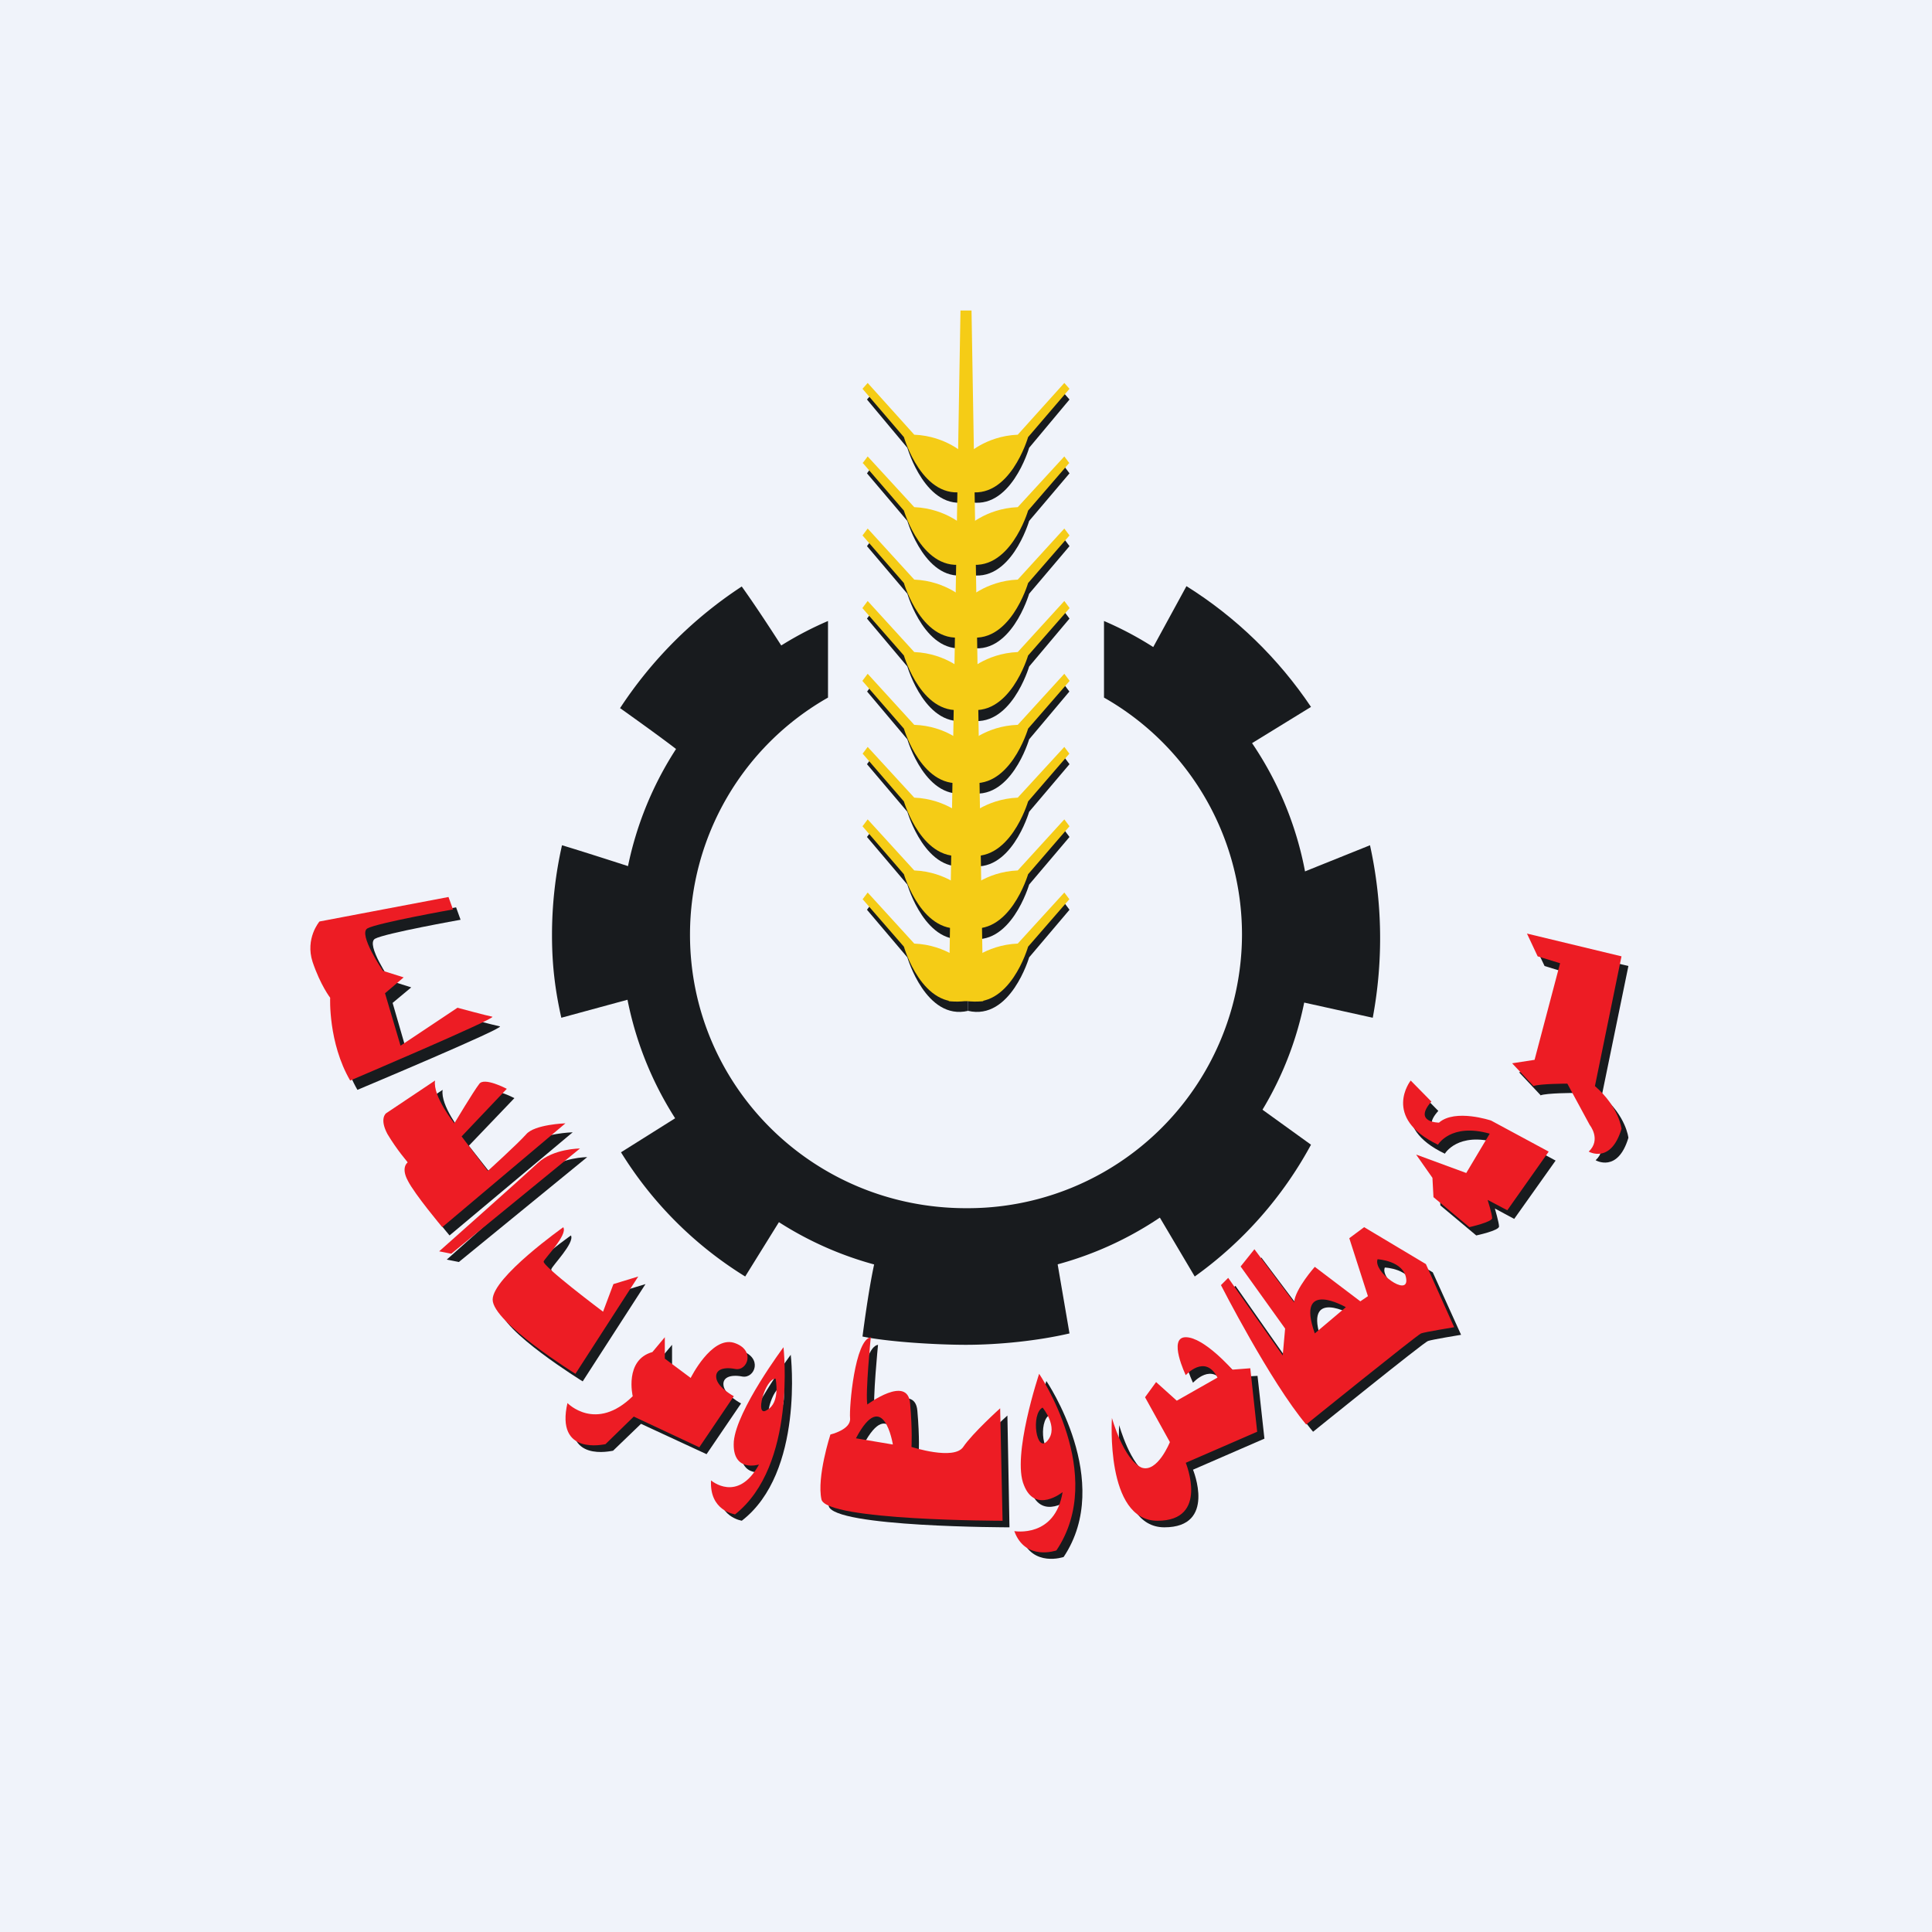 <!-- by TradingView --><svg width="56" height="56" viewBox="0 0 56 56" fill="none" xmlns="http://www.w3.org/2000/svg"><path fill="#F0F3FA" d="M0 0h56v56H0z"/><path d="M17.97 20.53A12.23 12.23 0 0 1 21.5 17c.66.92 1.57 2.38 1.57 2.38s-2.99 2.85-3.21 2.55c-.13-.14-1.01-.78-1.88-1.4ZM16.27 29.5c-.18-.8-.27-1.53-.27-2.39 0-.9.1-1.77.29-2.61 1.16.35 3.52 1.13 3.52 1.13l-1.04 3.19-2.5.68ZM21.6 37a11.06 11.06 0 0 1-3.6-3.6l2.45-1.54 2.54 2.9L21.6 37ZM31 38.65c-.9.21-2.03.33-3 .33-.83 0-2.22-.08-3-.24.14-1.07.35-2.42.54-2.76l4.92-.48.54 3.15ZM38 33.18A11.32 11.32 0 0 1 34.63 37l-1.22-2.06.04-.33 2.47-2.93 2.08 1.5Z" fill="#181B1E"/><path d="M39.71 24.5a12.54 12.54 0 0 1 .08 5l-2.53-.56-.46-3.27 2.91-1.17Z" fill="url(#alni1x1ej)"/><path d="M34.39 16.99c1.44.9 2.67 2.1 3.61 3.5l-2.05 1.26-2.76-2.56 1.2-2.2Z" fill="url(#blni1x1ej)"/><path d="M24 18a9.9 9.9 0 0 0-6 9.09A9.95 9.95 0 0 0 28 37c5.53 0 10-4.43 10-9.91A9.9 9.9 0 0 0 32 18v2.22a7.9 7.9 0 0 1 4 6.87 7.95 7.95 0 0 1-8 7.93c-4.43 0-8-3.54-8-7.93a7.9 7.9 0 0 1 4-6.87V18Z" fill="url(#clni1x1ej)"/><path d="m25.13 15.83 1.17 1.38s.54 1.85 1.76 1.55V17.7s-.53-.56-1.46-.59l-1.32-1.48-.15.2Z" fill="url(#dlni1x1ej)"/><path d="m25.13 17.93 1.17 1.39s.54 1.84 1.76 1.55V19.8s-.53-.56-1.46-.59l-1.32-1.48-.15.2Z" fill="url(#elni1x1ej)"/><path d="m25.13 20.04 1.17 1.39s.54 1.84 1.76 1.54v-1.05s-.53-.56-1.46-.6l-1.32-1.47-.15.2Z" fill="url(#flni1x1ej)"/><path d="m25.13 22.15 1.17 1.38s.54 1.85 1.76 1.55v-1.05s-.53-.56-1.46-.6l-1.32-1.48-.15.2Z" fill="url(#glni1x1ej)"/><path d="m25.13 24.26 1.17 1.38s.54 1.85 1.76 1.55v-1.05s-.53-.56-1.46-.6l-1.32-1.48-.15.2Z" fill="url(#hlni1x1ej)"/><path d="m25.13 26.37 1.17 1.38s.54 1.84 1.76 1.55v-1.06s-.53-.56-1.46-.59l-1.32-1.48-.15.2Z" fill="url(#ilni1x1ej)"/><path d="m25.13 13.72 1.17 1.38s.54 1.85 1.76 1.55V15.6s-.53-.56-1.46-.6l-1.32-1.48-.15.2Z" fill="url(#jlni1x1ej)"/><path d="m25.13 11.58 1.17 1.4s.54 1.86 1.76 1.56v-1.03s-.53-.56-1.46-.6l-1.32-1.5-.15.17Z" fill="url(#klni1x1ej)"/><path d="m31 17.93-1.17 1.39s-.54 1.84-1.77 1.55V19.8s.54-.56 1.47-.59l1.32-1.48.15.2Z" fill="url(#llni1x1ej)"/><path d="m31 20.04-1.17 1.39s-.54 1.84-1.77 1.54v-1.05s.54-.56 1.47-.6l1.32-1.47.15.2Z" fill="url(#mlni1x1ej)"/><path d="m31 15.83-1.17 1.38s-.54 1.85-1.77 1.55V17.7s.54-.56 1.47-.59l1.32-1.48.15.2Z" fill="url(#nlni1x1ej)"/><path d="m31 24.26-1.17 1.38s-.54 1.85-1.77 1.55v-1.05s.54-.56 1.47-.6l1.32-1.48.15.2Z" fill="url(#olni1x1ej)"/><path d="m31 22.15-1.17 1.38s-.54 1.85-1.77 1.55v-1.05s.54-.56 1.47-.6l1.32-1.48.15.2Z" fill="url(#plni1x1ej)"/><path d="m31 26.37-1.17 1.38s-.54 1.84-1.77 1.55v-1.06s.54-.56 1.47-.59l1.32-1.48.15.2Z" fill="url(#qlni1x1ej)"/><path d="m31 13.72-1.17 1.38s-.54 1.85-1.77 1.55V15.6s.54-.56 1.47-.6l1.32-1.48.15.2Z" fill="url(#rlni1x1ej)"/><path d="m31 11.58-1.17 1.4s-.54 1.86-1.77 1.56v-1.03s.54-.56 1.47-.6l1.32-1.5.15.17Z" fill="url(#slni1x1ej)"/><path d="M27.5 29.02 27.84 9h.32l.34 20.02h-1Z" fill="#F5CC16"/><path d="m25 15.52 1.2 1.38s.54 1.85 1.8 1.55V17.4s-.55-.56-1.5-.6l-1.35-1.48-.15.2ZM25 17.63 26.2 19s.54 1.85 1.8 1.55v-1.05s-.55-.56-1.5-.6l-1.35-1.48-.15.2ZM25 19.74l1.2 1.38s.54 1.84 1.8 1.55V21.6s-.55-.56-1.5-.59l-1.35-1.48-.15.2ZM25 21.84l1.2 1.39s.54 1.84 1.8 1.55v-1.06s-.55-.56-1.5-.6l-1.35-1.47-.15.2ZM25 23.95l1.2 1.39s.54 1.84 1.8 1.54v-1.05s-.55-.56-1.5-.6l-1.35-1.48-.15.2ZM25 26.06l1.2 1.38S26.73 29.3 28 29v-1.05s-.55-.56-1.5-.6l-1.35-1.48-.15.2ZM25 13.41l1.2 1.39s.54 1.84 1.8 1.54V15.3s-.55-.56-1.5-.6l-1.35-1.47-.15.2ZM25 11.27l1.2 1.4s.54 1.87 1.8 1.57V13.2s-.55-.56-1.5-.6l-1.35-1.5-.15.17ZM31 17.63 29.8 19s-.54 1.85-1.8 1.55v-1.05s.55-.56 1.5-.6l1.35-1.48.15.2ZM31 19.74l-1.2 1.38s-.54 1.84-1.8 1.55V21.6s.55-.56 1.5-.59l1.35-1.48.15.2ZM31 15.52l-1.2 1.38s-.54 1.85-1.8 1.55V17.4s.55-.56 1.5-.6l1.35-1.48.15.2ZM31 23.95l-1.2 1.39s-.54 1.84-1.8 1.54v-1.05s.55-.56 1.5-.6l1.35-1.48.15.2ZM31 21.84l-1.2 1.39s-.54 1.84-1.8 1.55v-1.06s.55-.56 1.5-.6l1.35-1.47.15.2ZM31 26.06l-1.2 1.38S29.27 29.3 28 29v-1.05s.55-.56 1.5-.6l1.35-1.48.15.2ZM31 13.41l-1.2 1.39s-.54 1.84-1.8 1.54V15.3s.55-.56 1.5-.6l1.35-1.47.15.2ZM31 11.27l-1.2 1.4s-.54 1.87-1.8 1.57V13.2s.55-.56 1.5-.6l1.35-1.5.15.17Z" fill="#F5CC16"/><path d="m13.22 26.3-3.75.71s-.4.49-.19 1.16c.23.68.51 1.03.51 1.03s-.06 1.3.57 2.39c0 0 4.29-1.8 4.13-1.84-.16-.03-1.02-.26-1.02-.26l-1.65 1.1-.44-1.52.54-.45-.6-.19s-.73-1.06-.45-1.22c.29-.16 2.48-.55 2.48-.55l-.13-.36Z" fill="url(#tlni1x1ej)"/><path d="m12.83 31.59-1.42.95s-.2.14.04.6c.27.45.58.8.58.8s-.2.15 0 .53c.21.4 1 1.34 1 1.34l3.57-2.99s-.9.03-1.14.32c-.24.28-1.1 1.05-1.1 1.05l-.77-.98 1.32-1.38s-.66-.35-.8-.14c-.17.21-.73 1.13-.73 1.13s-.62-.78-.55-1.23Z" fill="url(#ulni1x1ej)"/><path d="m13.3 36.58 3.72-3.04s-.76 0-1.21.42l-2.86 2.55.35.07Z" fill="url(#vlni1x1ej)"/><path d="M16.55 35.81s-2.06 1.45-2.06 2.1c0 .65 2.4 2.13 2.4 2.13l1.82-2.82-.72.22-.3.8s-1.79-1.34-1.71-1.45c.03-.11.68-.76.57-.98Z" fill="url(#wlni1x1ej)"/><path d="M16.66 40.88s.82.85 1.9-.2c0 0-.26-1.04.56-1.27l.36-.43v.62l.75.56s.6-1.21 1.25-1.01c.64.2.4.81.04.75-.36-.07-.61.03-.54.3.07.25.5.48.5.48l-1 1.47-1.9-.88-.81.78c-.04 0-1.47.36-1.11-1.17Z" fill="url(#xlni1x1ej)"/><path fill-rule="evenodd" d="M25.35 40.92c-.06-.32.1-1.94.1-1.94-.46.07-.63 2.02-.6 2.34.03.32-.57.47-.57.47s-.4 1.22-.26 1.86c.13.62 5.24.62 5.24.62l-.06-3.24s-.8.72-1.07 1.12c-.27.39-1.5 0-1.5 0s.03-.47-.04-1.26c-.07-.83-1.24.03-1.24.03Zm-.33.97 1.07.18s-.27-1.69-1.07-.18Z" fill="url(#ylni1x1ej)"/><path d="M32.44 41.3s-.2 2.97 1.31 2.97c1.52 0 .83-1.67.83-1.67l2.07-.9-.2-1.82-.53.03s-.82-.93-1.34-.93c-.53 0 0 1.1 0 1.1s.56-.63.92.07l-1.19.66-.59-.53-.33.43.73 1.3s-.37.9-.83.73c-.52-.24-.85-1.43-.85-1.43Z" fill="url(#zlni1x1ej)"/><path d="m41.25 33.73.47.66.03.55 1.04.87s.66-.14.66-.26c0-.11-.12-.52-.12-.52l.56.3 1.2-1.69-1.67-.9s-1.04-.34-1.51.06c0 0-.76 0-.22-.6l-.6-.61s-.85 1.07.79 1.85c0 0 .37-.64 1.5-.32l-.68 1.13-1.45-.52Z" fill="url(#aalni1x1ej)"/><path d="M44.65 31.75c.18-.07.98-.07.98-.07l.65 1.2s.34.41-.03.75c0 0 .64.38.95-.65 0 0-.06-.62-.77-1.23L47.2 28l-2.74-.65.31.65.65.2-.74 2.78-.65.1.62.66Z" fill="url(#ablni1x1ej)"/><path d="M21.5 44.08c1.82-1.4 1.42-4.81 1.42-4.81s-1.36 1.81-1.44 2.72c-.06.9.73.66.73.66-.62 1.12-1.38.45-1.38.45-.06.88.68.98.68.98Zm1.2-3.9s.14.7-.26.9c-.37.25-.06-.9.25-.9Z" fill="url(#aclni1x1ej)"/><path d="M30.83 45.13c1.47-2.2-.5-5.1-.5-5.1s-.8 2.38-.44 3.21c.32.84 1.12.21 1.12.21-.22 1.33-1.4 1.12-1.4 1.12.32.87 1.22.56 1.22.56Zm-.4-4.12s.47.56.14.94c-.32.42-.5-.76-.14-.94Z" fill="url(#adlni1x1ej)"/><path fill-rule="evenodd" d="M35.6 37.48s1.42 2.78 2.46 4.02c0 0 3.22-2.6 3.33-2.63.1-.04.96-.18.96-.18l-.82-1.81-1.79-1.07-.43.32.54 1.67-.21.15-1.33-1s-.57.64-.6 1.03l-1.15-1.53-.4.5 1.3 1.78-.08.78-1.57-2.24-.22.21Zm2.71 1.39.9-.75s-1.47-.85-.9.75Zm1.83-2.13s.75.03.82.57c.07.53-.97-.22-.82-.57Z" fill="url(#aelni1x1ej)"/><path d="m13 26-3.74.71s-.42.49-.2 1.17c.23.68.51 1.04.51 1.04s-.06 1.3.58 2.4c0 0 4.28-1.82 4.12-1.85-.16-.03-1.01-.26-1.01-.26l-1.65 1.1-.45-1.52.54-.46-.6-.19s-.73-1.07-.45-1.23c.29-.16 2.48-.55 2.48-.55L13 26ZM12.61 31.32l-1.42.95s-.2.15.04.6c.28.47.59.82.59.82s-.21.14 0 .53c.2.4 1 1.35 1 1.35l3.57-3.01s-.9.03-1.14.32c-.25.28-1.11 1.06-1.11 1.06l-.76-1 1.31-1.38s-.66-.35-.8-.14c-.17.22-.72 1.14-.72 1.14s-.63-.78-.56-1.24ZM13.08 36.34l3.73-3.05s-.77 0-1.22.42c-.45.42-2.86 2.56-2.86 2.56l.35.07ZM16.33 35.57s-2.05 1.45-2.05 2.1c0 .66 2.4 2.15 2.4 2.15L18.5 37l-.72.22-.3.8s-1.8-1.35-1.72-1.46c.04-.1.69-.76.57-.98ZM16.45 40.67s.82.85 1.89-.2c0 0-.25-1.05.57-1.28l.36-.43v.62l.75.56s.6-1.21 1.25-1.02c.64.2.4.83.04.76-.36-.07-.61.03-.54.3.07.26.5.49.5.49l-1 1.48-1.9-.89-.82.8c-.03 0-1.46.35-1.1-1.2Z" fill="#ED1C24"/><path fill-rule="evenodd" d="M25.14 40.71c-.06-.32.1-1.95.1-1.95-.46.07-.63 2.02-.6 2.35.03.33-.57.47-.57.47s-.4 1.23-.26 1.88c.13.62 5.25.62 5.25.62l-.07-3.26s-.8.72-1.07 1.12c-.27.4-1.5 0-1.5 0s.03-.47-.04-1.26c-.07-.84-1.24.03-1.24.03Zm-.33.98 1.07.18s-.27-1.7-1.07-.18Z" fill="#ED1C24"/><path d="M32.23 41.1s-.2 2.98 1.32 2.98c1.51 0 .82-1.68.82-1.68l2.07-.9-.2-1.84-.52.04s-.82-.94-1.35-.94c-.53 0 0 1.1 0 1.1s.56-.63.92.07l-1.18.67-.6-.54-.32.44.72 1.3s-.36.9-.82.74c-.53-.24-.86-1.44-.86-1.44ZM41.05 33.47l.47.67.03.56 1.04.87s.66-.15.66-.26c0-.12-.13-.53-.13-.53l.57.3 1.2-1.7-1.67-.9s-1.04-.35-1.51.06c0 0-.76 0-.22-.61l-.6-.61s-.85 1.07.79 1.86c0 0 .37-.64 1.5-.32L42.5 34l-1.44-.53ZM44.45 31.48c.18-.07.98-.07.98-.07l.65 1.2s.34.42-.03.77c0 0 .64.37.95-.66 0 0-.06-.62-.77-1.24l.77-3.76-2.74-.66.31.66.65.2-.74 2.8-.65.1.62.66ZM21.3 43.9c1.8-1.41 1.41-4.85 1.41-4.85s-1.36 1.82-1.44 2.73c-.06.92.73.67.73.67-.62 1.13-1.39.46-1.39.46-.05.88.68.98.68.98Zm1.18-3.94s.15.7-.25.91c-.37.25-.06-.91.25-.91ZM30.62 44.94c1.48-2.2-.5-5.12-.5-5.12s-.8 2.39-.44 3.23c.33.84 1.12.2 1.12.2-.22 1.34-1.4 1.13-1.4 1.13.32.88 1.22.56 1.22.56Zm-.4-4.14s.47.56.15.95c-.33.42-.5-.77-.15-.95Z" fill="#ED1C24"/><path fill-rule="evenodd" d="M35.39 37.25s1.43 2.8 2.47 4.04c0 0 3.22-2.6 3.33-2.64.1-.04.96-.18.96-.18l-.82-1.83-1.79-1.07-.43.32.54 1.68-.22.15-1.32-1s-.57.64-.6 1.03l-1.15-1.54-.4.5 1.29 1.8-.07.78-1.58-2.25-.21.21Zm2.72 1.4.9-.76s-1.47-.85-.9.76Zm1.82-2.15s.76.04.83.57c.07.54-.97-.21-.83-.57Z" fill="#ED1C24"/><defs><linearGradient id="alni1x1ej" x1="28" y1="16.99" x2="28" y2="38.98" gradientUnits="userSpaceOnUse"><stop stop-color="#181B1E"/><stop offset="1" stop-color="#181B1E"/></linearGradient><linearGradient id="blni1x1ej" x1="28" y1="16.99" x2="28" y2="38.98" gradientUnits="userSpaceOnUse"><stop stop-color="#181B1E"/><stop offset="1" stop-color="#181B1E"/></linearGradient><linearGradient id="clni1x1ej" x1="28" y1="18" x2="28" y2="37" gradientUnits="userSpaceOnUse"><stop stop-color="#181B1E"/><stop offset="1" stop-color="#181B1E"/></linearGradient><linearGradient id="dlni1x1ej" x1="26.6" y1="15.63" x2="26.6" y2="18.79" gradientUnits="userSpaceOnUse"><stop stop-color="#181B1E"/><stop offset="1" stop-color="#181B1E"/></linearGradient><linearGradient id="elni1x1ej" x1="26.6" y1="17.74" x2="26.6" y2="20.9" gradientUnits="userSpaceOnUse"><stop stop-color="#181B1E"/><stop offset="1" stop-color="#181B1E"/></linearGradient><linearGradient id="flni1x1ej" x1="26.6" y1="19.85" x2="26.6" y2="23.01" gradientUnits="userSpaceOnUse"><stop stop-color="#181B1E"/><stop offset="1" stop-color="#181B1E"/></linearGradient><linearGradient id="glni1x1ej" x1="26.6" y1="21.95" x2="26.6" y2="25.11" gradientUnits="userSpaceOnUse"><stop stop-color="#181B1E"/><stop offset="1" stop-color="#181B1E"/></linearGradient><linearGradient id="hlni1x1ej" x1="26.6" y1="24.06" x2="26.6" y2="27.22" gradientUnits="userSpaceOnUse"><stop stop-color="#181B1E"/><stop offset="1" stop-color="#181B1E"/></linearGradient><linearGradient id="ilni1x1ej" x1="26.6" y1="26.17" x2="26.6" y2="29.33" gradientUnits="userSpaceOnUse"><stop stop-color="#181B1E"/><stop offset="1" stop-color="#181B1E"/></linearGradient><linearGradient id="jlni1x1ej" x1="26.6" y1="13.52" x2="26.6" y2="16.68" gradientUnits="userSpaceOnUse"><stop stop-color="#181B1E"/><stop offset="1" stop-color="#181B1E"/></linearGradient><linearGradient id="klni1x1ej" x1="26.6" y1="11.41" x2="26.6" y2="14.58" gradientUnits="userSpaceOnUse"><stop stop-color="#181B1E"/><stop offset="1" stop-color="#181B1E"/></linearGradient><linearGradient id="llni1x1ej" x1="29.53" y1="17.74" x2="29.53" y2="20.9" gradientUnits="userSpaceOnUse"><stop stop-color="#181B1E"/><stop offset="1" stop-color="#181B1E"/></linearGradient><linearGradient id="mlni1x1ej" x1="29.53" y1="19.85" x2="29.53" y2="23.01" gradientUnits="userSpaceOnUse"><stop stop-color="#181B1E"/><stop offset="1" stop-color="#181B1E"/></linearGradient><linearGradient id="nlni1x1ej" x1="29.53" y1="15.63" x2="29.53" y2="18.79" gradientUnits="userSpaceOnUse"><stop stop-color="#181B1E"/><stop offset="1" stop-color="#181B1E"/></linearGradient><linearGradient id="olni1x1ej" x1="29.53" y1="24.06" x2="29.53" y2="27.22" gradientUnits="userSpaceOnUse"><stop stop-color="#181B1E"/><stop offset="1" stop-color="#181B1E"/></linearGradient><linearGradient id="plni1x1ej" x1="29.53" y1="21.95" x2="29.53" y2="25.11" gradientUnits="userSpaceOnUse"><stop stop-color="#181B1E"/><stop offset="1" stop-color="#181B1E"/></linearGradient><linearGradient id="qlni1x1ej" x1="29.53" y1="26.17" x2="29.53" y2="29.33" gradientUnits="userSpaceOnUse"><stop stop-color="#181B1E"/><stop offset="1" stop-color="#181B1E"/></linearGradient><linearGradient id="rlni1x1ej" x1="29.53" y1="13.52" x2="29.53" y2="16.68" gradientUnits="userSpaceOnUse"><stop stop-color="#181B1E"/><stop offset="1" stop-color="#181B1E"/></linearGradient><linearGradient id="slni1x1ej" x1="29.53" y1="11.41" x2="29.53" y2="14.58" gradientUnits="userSpaceOnUse"><stop stop-color="#181B1E"/><stop offset="1" stop-color="#181B1E"/></linearGradient><linearGradient id="tlni1x1ej" x1="11.86" y1="26.3" x2="11.86" y2="31.59" gradientUnits="userSpaceOnUse"><stop stop-color="#181B1E"/><stop offset="1" stop-color="#181B1E"/></linearGradient><linearGradient id="ulni1x1ej" x1="13.97" y1="31.59" x2="13.97" y2="35.81" gradientUnits="userSpaceOnUse"><stop stop-color="#181B1E"/><stop offset="1" stop-color="#181B1E"/></linearGradient><linearGradient id="vlni1x1ej" x1="14.99" y1="33.54" x2="14.99" y2="36.58" gradientUnits="userSpaceOnUse"><stop stop-color="#181B1E"/><stop offset="1" stop-color="#181B1E"/></linearGradient><linearGradient id="wlni1x1ej" x1="16.6" y1="35.81" x2="16.6" y2="40.04" gradientUnits="userSpaceOnUse"><stop stop-color="#181B1E"/><stop offset="1" stop-color="#181B1E"/></linearGradient><linearGradient id="xlni1x1ej" x1="19.24" y1="38.98" x2="19.24" y2="42.15" gradientUnits="userSpaceOnUse"><stop stop-color="#181B1E"/><stop offset="1" stop-color="#181B1E"/></linearGradient><linearGradient id="ylni1x1ej" x1="26.63" y1="38.98" x2="26.63" y2="44.27" gradientUnits="userSpaceOnUse"><stop stop-color="#181B1E"/><stop offset="1" stop-color="#181B1E"/></linearGradient><linearGradient id="zlni1x1ej" x1="34.54" y1="38.98" x2="34.54" y2="44.27" gradientUnits="userSpaceOnUse"><stop stop-color="#181B1E"/><stop offset="1" stop-color="#181B1E"/></linearGradient><linearGradient id="aalni1x1ej" x1="42.98" y1="31.59" x2="42.98" y2="35.81" gradientUnits="userSpaceOnUse"><stop stop-color="#181B1E"/><stop offset="1" stop-color="#181B1E"/></linearGradient><linearGradient id="ablni1x1ej" x1="45.62" y1="27.36" x2="45.62" y2="33.7" gradientUnits="userSpaceOnUse"><stop stop-color="#181B1E"/><stop offset="1" stop-color="#181B1E"/></linearGradient><linearGradient id="aclni1x1ej" x1="21.89" y1="39.27" x2="21.89" y2="44.08" gradientUnits="userSpaceOnUse"><stop stop-color="#181B1E"/><stop offset="1" stop-color="#181B1E"/></linearGradient><linearGradient id="adlni1x1ej" x1="30.49" y1="40.03" x2="30.49" y2="45.18" gradientUnits="userSpaceOnUse"><stop stop-color="#181B1E"/><stop offset="1" stop-color="#181B1E"/></linearGradient><linearGradient id="aelni1x1ej" x1="38.97" y1="35.81" x2="38.97" y2="41.5" gradientUnits="userSpaceOnUse"><stop stop-color="#181B1E"/><stop offset="1" stop-color="#181B1E"/></linearGradient></defs></svg>